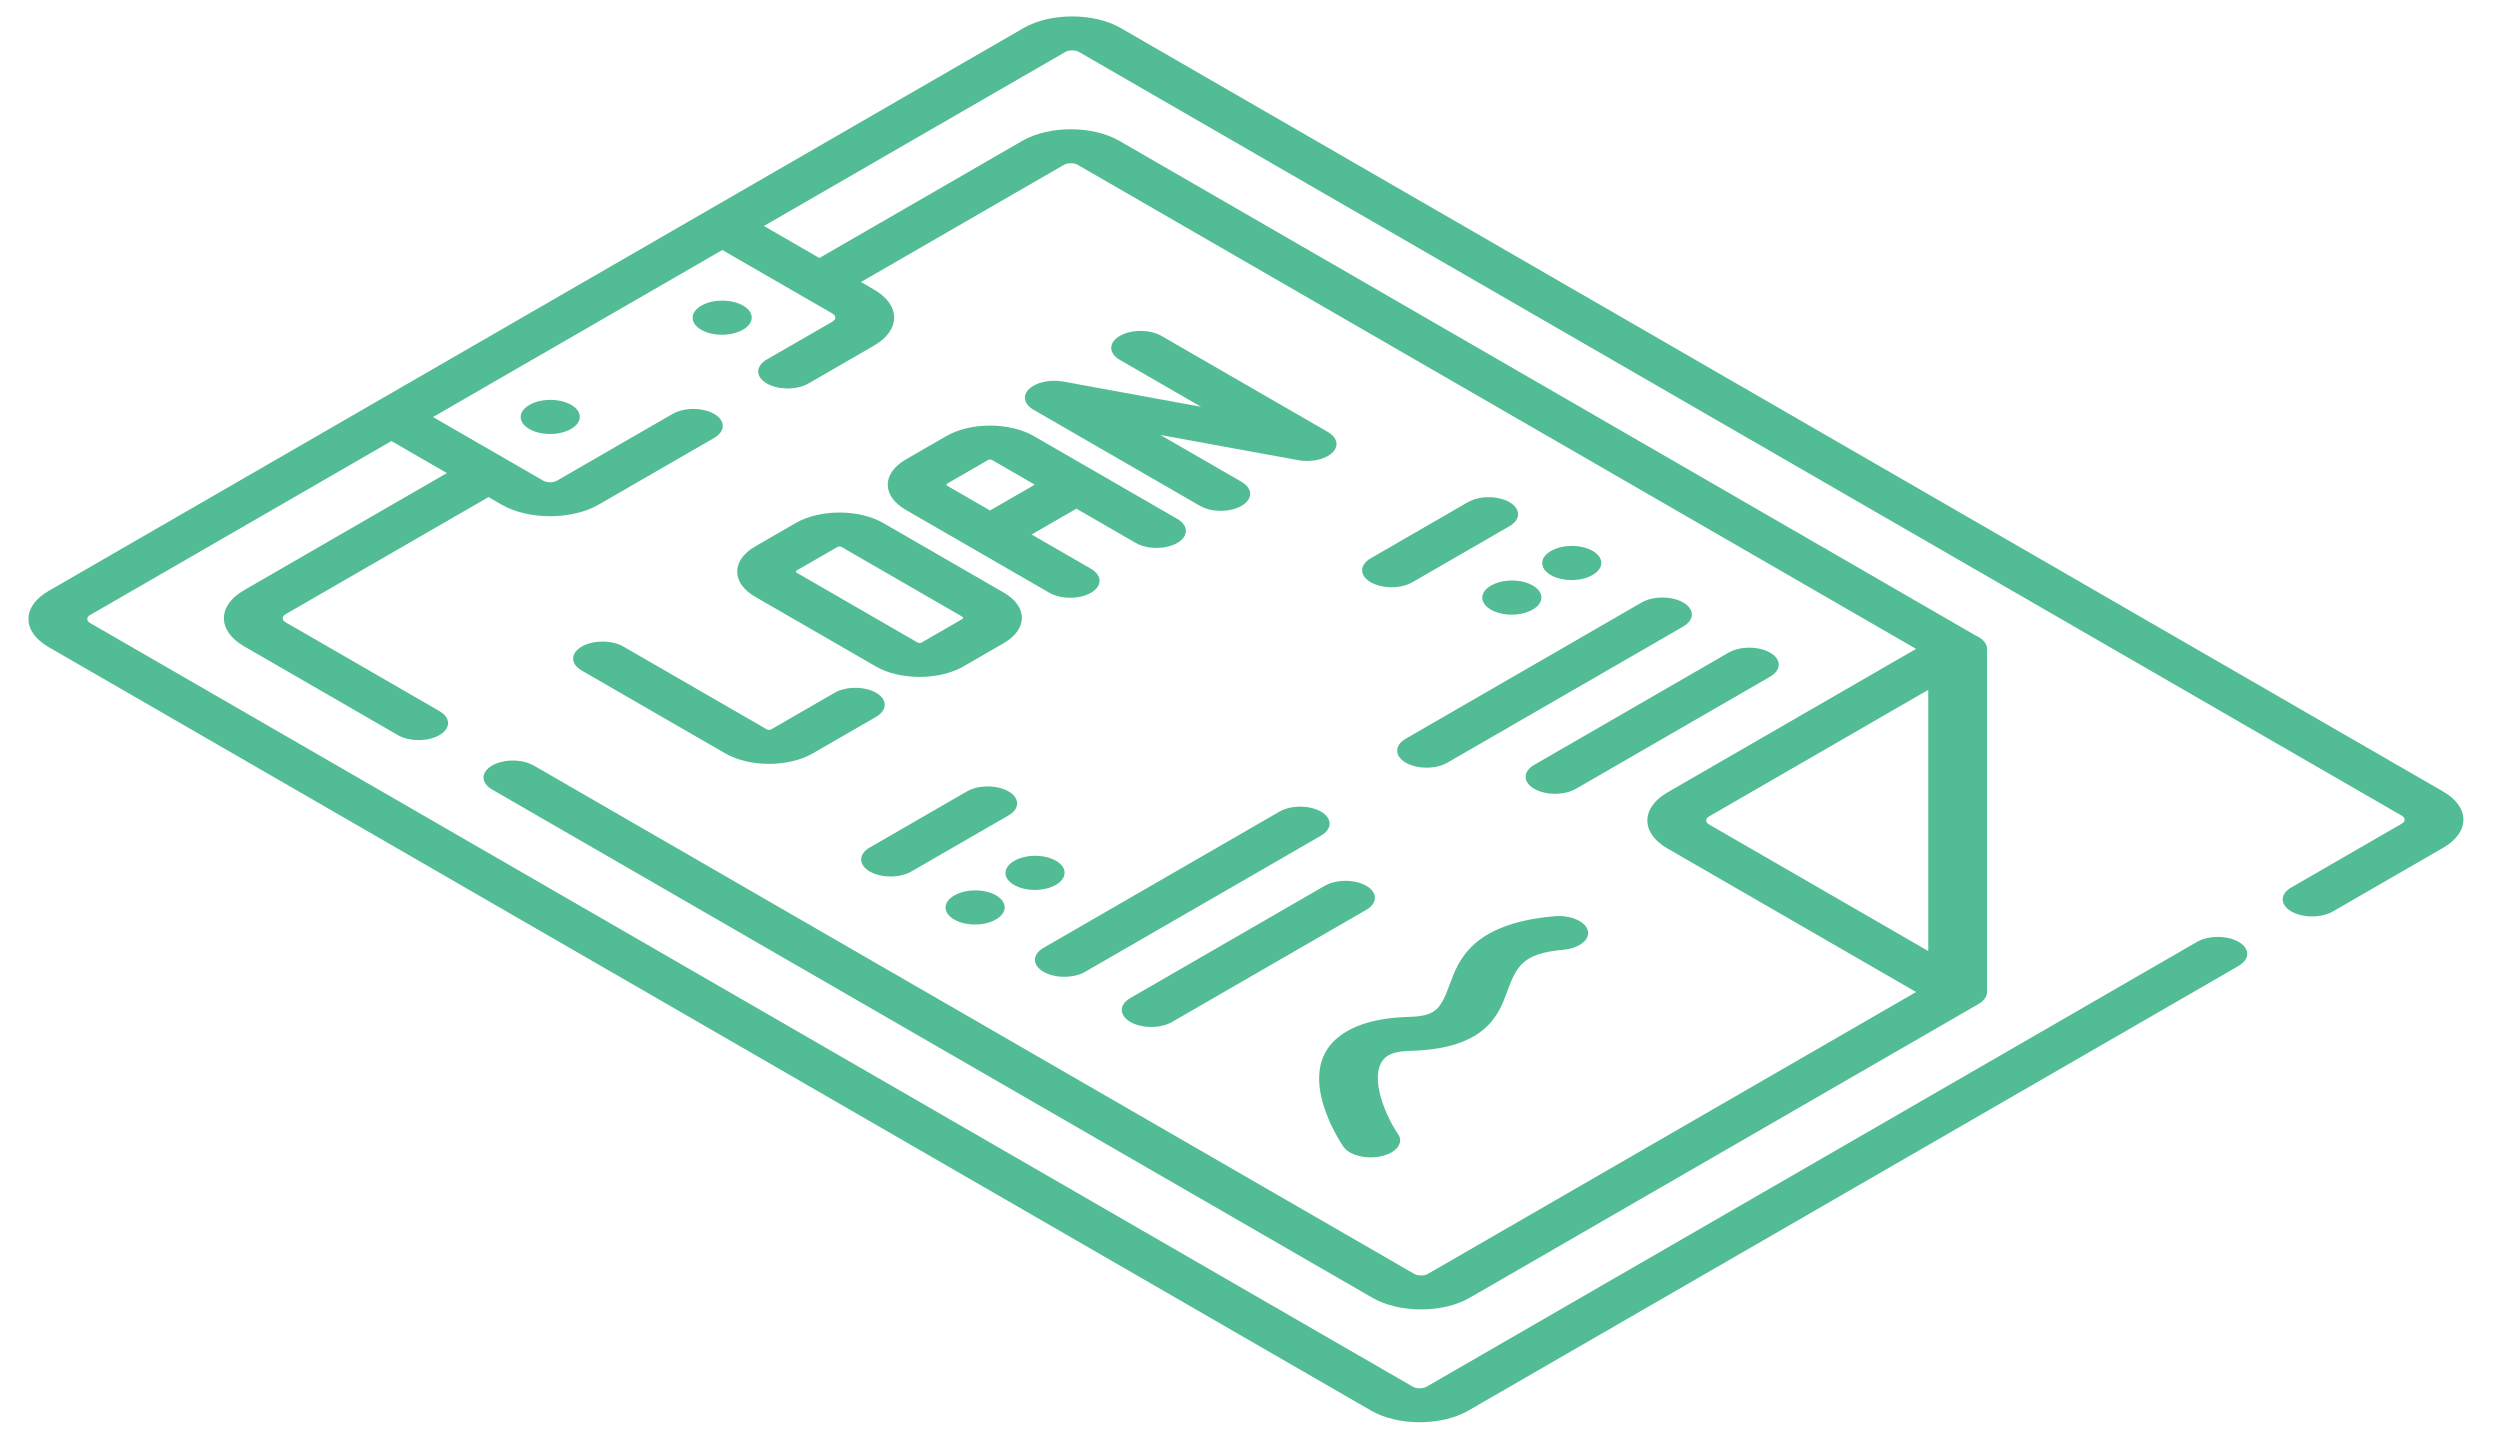 <svg width="305" height="176" viewBox="0 0 305 176" fill="none" xmlns="http://www.w3.org/2000/svg">
<path d="M124.884 3.418L5.92 72.102C2.656 73.986 2.656 77.053 5.92 78.938L167.285 172.102C170.549 173.986 175.861 173.986 179.125 172.102L273.113 117.838C274.514 117.029 274.514 115.717 273.113 114.908C271.711 114.099 269.44 114.099 268.038 114.908L174.051 169.172C173.585 169.441 172.826 169.441 172.359 169.172L10.995 76.008C10.528 75.739 10.528 75.3 10.995 75.031L47.755 53.808L54.52 57.714L29.764 72.007C26.499 73.892 26.499 76.959 29.764 78.843L48.539 89.683C49.94 90.492 52.212 90.492 53.613 89.683C55.014 88.874 55.014 87.562 53.613 86.754L34.838 75.914C34.372 75.644 34.372 75.206 34.838 74.937L59.595 60.644L61.19 61.565C64.455 63.45 69.766 63.45 73.031 61.565L87.126 53.427C88.527 52.618 88.527 51.306 87.126 50.498C85.725 49.688 83.453 49.688 82.052 50.498L67.956 58.636C67.49 58.905 66.731 58.905 66.264 58.636L52.829 50.878L88.124 30.501L101.559 38.258C102.026 38.527 102.026 38.965 101.559 39.235L93.553 43.857C92.152 44.666 92.152 45.977 93.553 46.786C94.955 47.596 97.226 47.596 98.628 46.786L106.634 42.164C109.898 40.279 109.898 37.213 106.634 35.328L105.038 34.407L129.794 20.114C130.261 19.845 131.02 19.845 131.486 20.114L233.761 79.163L203.426 96.676C200.162 98.561 200.162 101.628 203.426 103.512L233.761 121.026L174.214 155.406C173.747 155.675 172.988 155.675 172.522 155.406L65.115 93.394C63.713 92.585 61.441 92.585 60.04 93.394C58.639 94.203 58.639 95.515 60.04 96.324L167.448 158.336C170.712 160.22 176.024 160.22 179.288 158.336L241.372 122.492C242.032 122.11 242.423 121.587 242.424 121.026L242.423 79.163C242.423 78.509 241.887 77.909 241.016 77.523C240.918 77.448 136.559 17.184 136.559 17.184C133.295 15.3 127.983 15.3 124.719 17.184L99.963 31.477L93.198 27.571L129.958 6.348C130.424 6.078 131.183 6.079 131.649 6.348L293.014 99.512C293.48 99.781 293.481 100.219 293.014 100.488L279.54 108.268C278.139 109.077 278.139 110.388 279.54 111.197C280.941 112.006 283.213 112.006 284.615 111.197L298.089 103.418C301.353 101.533 301.353 98.467 298.089 96.582L136.724 3.418C133.46 1.533 128.148 1.533 124.884 3.418ZM235.247 116.025L208.501 100.583C208.035 100.313 208.034 99.875 208.501 99.606L235.247 84.164L235.247 116.025Z" fill="#52BD95"/>
<path d="M64.587 49.405C64.583 49.408 64.579 49.41 64.575 49.412C63.179 50.218 63.173 51.524 64.564 52.335C65.958 53.148 68.23 53.154 69.638 52.349L69.673 52.328L69.685 52.321C71.081 51.516 71.087 50.209 69.697 49.399C68.302 48.586 66.03 48.58 64.622 49.385L64.587 49.405Z" fill="#52BD95"/>
<path d="M90.647 40.219L90.659 40.212C92.055 39.407 92.061 38.1 90.671 37.289C89.276 36.477 87.004 36.47 85.596 37.276L85.561 37.296C85.557 37.298 85.553 37.301 85.549 37.303C84.154 38.109 84.147 39.415 85.538 40.226C86.932 41.039 89.204 41.045 90.612 40.239L90.647 40.219Z" fill="#52BD95"/>
<path d="M70.975 78.878C69.573 79.687 69.573 80.999 70.975 81.808L88.488 91.919C91.427 93.616 96.21 93.616 99.149 91.919L106.888 87.451C108.289 86.642 108.289 85.33 106.888 84.521C105.487 83.712 103.215 83.712 101.814 84.521L94.075 88.989C93.933 89.071 93.704 89.071 93.562 88.989L76.049 78.878C74.648 78.069 72.376 78.069 70.975 78.878Z" fill="#52BD95"/>
<path d="M122.466 78.457C125.405 76.76 125.405 73.999 122.466 72.302L107.746 63.803C104.807 62.106 100.024 62.106 97.085 63.803L92.139 66.659C89.201 68.356 89.201 71.117 92.139 72.814L106.86 81.312C109.799 83.009 114.581 83.009 117.521 81.312L122.466 78.457ZM111.934 78.383L97.214 69.884C97.073 69.803 97.073 69.67 97.214 69.588L102.16 66.733C102.301 66.652 102.531 66.652 102.672 66.733L117.392 75.232C117.533 75.313 117.533 75.446 117.392 75.527L112.446 78.383C112.305 78.464 112.075 78.465 111.934 78.383Z" fill="#52BD95"/>
<path d="M115.456 53.197L110.51 56.052C107.571 57.749 107.571 60.511 110.51 62.207L128.023 72.319C129.425 73.128 131.696 73.128 133.098 72.319C134.499 71.51 134.499 70.198 133.098 69.389L125.858 65.209L131.317 62.058L138.557 66.237C139.958 67.046 142.229 67.047 143.631 66.237C145.032 65.428 145.032 64.117 143.631 63.308L126.118 53.197C123.178 51.5 118.395 51.5 115.456 53.197ZM120.784 62.279L115.585 59.278C115.443 59.196 115.443 59.063 115.585 58.982L120.531 56.126C120.672 56.045 120.902 56.045 121.043 56.126L126.242 59.128L120.784 62.279Z" fill="#52BD95"/>
<path d="M136.621 40.977C135.219 41.787 135.22 43.098 136.621 43.907L146.526 49.626L129.709 46.549C128.132 46.26 126.419 46.632 125.559 47.448C124.7 48.264 124.918 49.313 126.088 49.989L146.394 61.713C147.796 62.522 150.067 62.522 151.469 61.713C152.87 60.904 152.87 59.592 151.469 58.783L141.564 53.065L158.381 56.141C159.679 56.379 161.071 56.169 162.001 55.632C162.201 55.517 162.379 55.387 162.531 55.243C163.389 54.426 163.171 53.377 162.001 52.702L141.695 40.978C140.294 40.168 138.022 40.168 136.621 40.977Z" fill="#52BD95"/>
<path d="M106.113 106.323C107.514 107.132 109.786 107.132 111.187 106.323L123.038 99.481C124.439 98.672 124.439 97.36 123.038 96.551C121.637 95.742 119.365 95.742 117.964 96.551L106.113 103.393C104.712 104.202 104.712 105.514 106.113 106.323Z" fill="#52BD95"/>
<path d="M132.386 118.562L161.162 101.949C162.563 101.14 162.563 99.828 161.162 99.019C159.761 98.21 157.489 98.21 156.088 99.019L127.312 115.633C125.911 116.442 125.911 117.754 127.312 118.562C128.713 119.371 130.985 119.371 132.386 118.562Z" fill="#52BD95"/>
<path d="M142.987 124.682L166.688 110.998C168.089 110.189 168.089 108.877 166.688 108.068C165.287 107.259 163.015 107.259 161.614 108.068L137.912 121.752C136.511 122.561 136.511 123.873 137.912 124.682C139.313 125.491 141.585 125.491 142.987 124.682Z" fill="#52BD95"/>
<path d="M179.081 61.265L167.231 68.107C165.829 68.916 165.83 70.227 167.231 71.036C168.632 71.845 170.904 71.846 172.305 71.036L184.156 64.195C185.557 63.385 185.557 62.074 184.156 61.265C182.755 60.456 180.483 60.456 179.081 61.265Z" fill="#52BD95"/>
<path d="M171.505 93.048C172.906 93.857 175.178 93.857 176.579 93.048L205.355 76.434C206.757 75.625 206.756 74.314 205.355 73.504C203.954 72.695 201.682 72.695 200.281 73.504L171.505 90.118C170.104 90.927 170.104 92.239 171.505 93.048Z" fill="#52BD95"/>
<path d="M210.881 79.624L187.179 93.308C185.778 94.117 185.778 95.429 187.179 96.238C188.58 97.047 190.852 97.047 192.254 96.238L215.955 82.554C217.357 81.745 217.356 80.433 215.955 79.624C214.554 78.815 212.282 78.815 210.881 79.624Z" fill="#52BD95"/>
<path d="M168.531 141.056C169.008 140.949 169.423 140.789 169.763 140.593C170.738 140.029 171.103 139.164 170.571 138.374C168.692 135.586 166.971 130.838 169.024 129.015C169.418 128.666 170.121 128.258 172.078 128.205C181.323 127.958 182.861 123.752 183.879 120.969C185.024 117.839 185.793 116.315 190.713 115.875C192.671 115.7 194.012 114.641 193.709 113.511C193.405 112.38 191.572 111.605 189.614 111.781C179.577 112.679 177.941 117.153 176.858 120.113C175.714 123.238 175.105 123.977 171.745 124.067C166.876 124.198 164.302 125.604 163.003 126.761C158.147 131.08 163.284 138.994 163.886 139.882C164.608 140.946 166.686 141.472 168.531 141.056Z" fill="#52BD95"/>
<path d="M116.411 109.254C115.01 110.063 115.01 111.375 116.411 112.184C117.812 112.993 120.084 112.993 121.486 112.184L121.521 112.164C122.922 111.355 122.922 110.043 121.521 109.234C120.12 108.425 117.848 108.425 116.446 109.234L116.411 109.254Z" fill="#52BD95"/>
<path d="M123.72 105.035C122.319 105.844 122.319 107.155 123.72 107.964C125.121 108.773 127.393 108.773 128.794 107.964L128.829 107.944C130.231 107.135 130.231 105.823 128.829 105.014C127.428 104.205 125.156 104.205 123.755 105.014L123.72 105.035Z" fill="#52BD95"/>
<path d="M181.891 71.45C180.489 72.259 180.489 73.57 181.891 74.379C183.292 75.188 185.564 75.189 186.965 74.379L187 74.359C188.402 73.55 188.401 72.238 187 71.429C185.599 70.62 183.327 70.62 181.926 71.429L181.891 71.45Z" fill="#52BD95"/>
<path d="M189.234 67.21L189.199 67.231C187.797 68.04 187.798 69.351 189.199 70.16C190.6 70.969 192.872 70.969 194.273 70.16L194.308 70.14C195.71 69.331 195.71 68.019 194.308 67.21C192.907 66.401 190.635 66.401 189.234 67.21Z" fill="#52BD95"/>
</svg>
